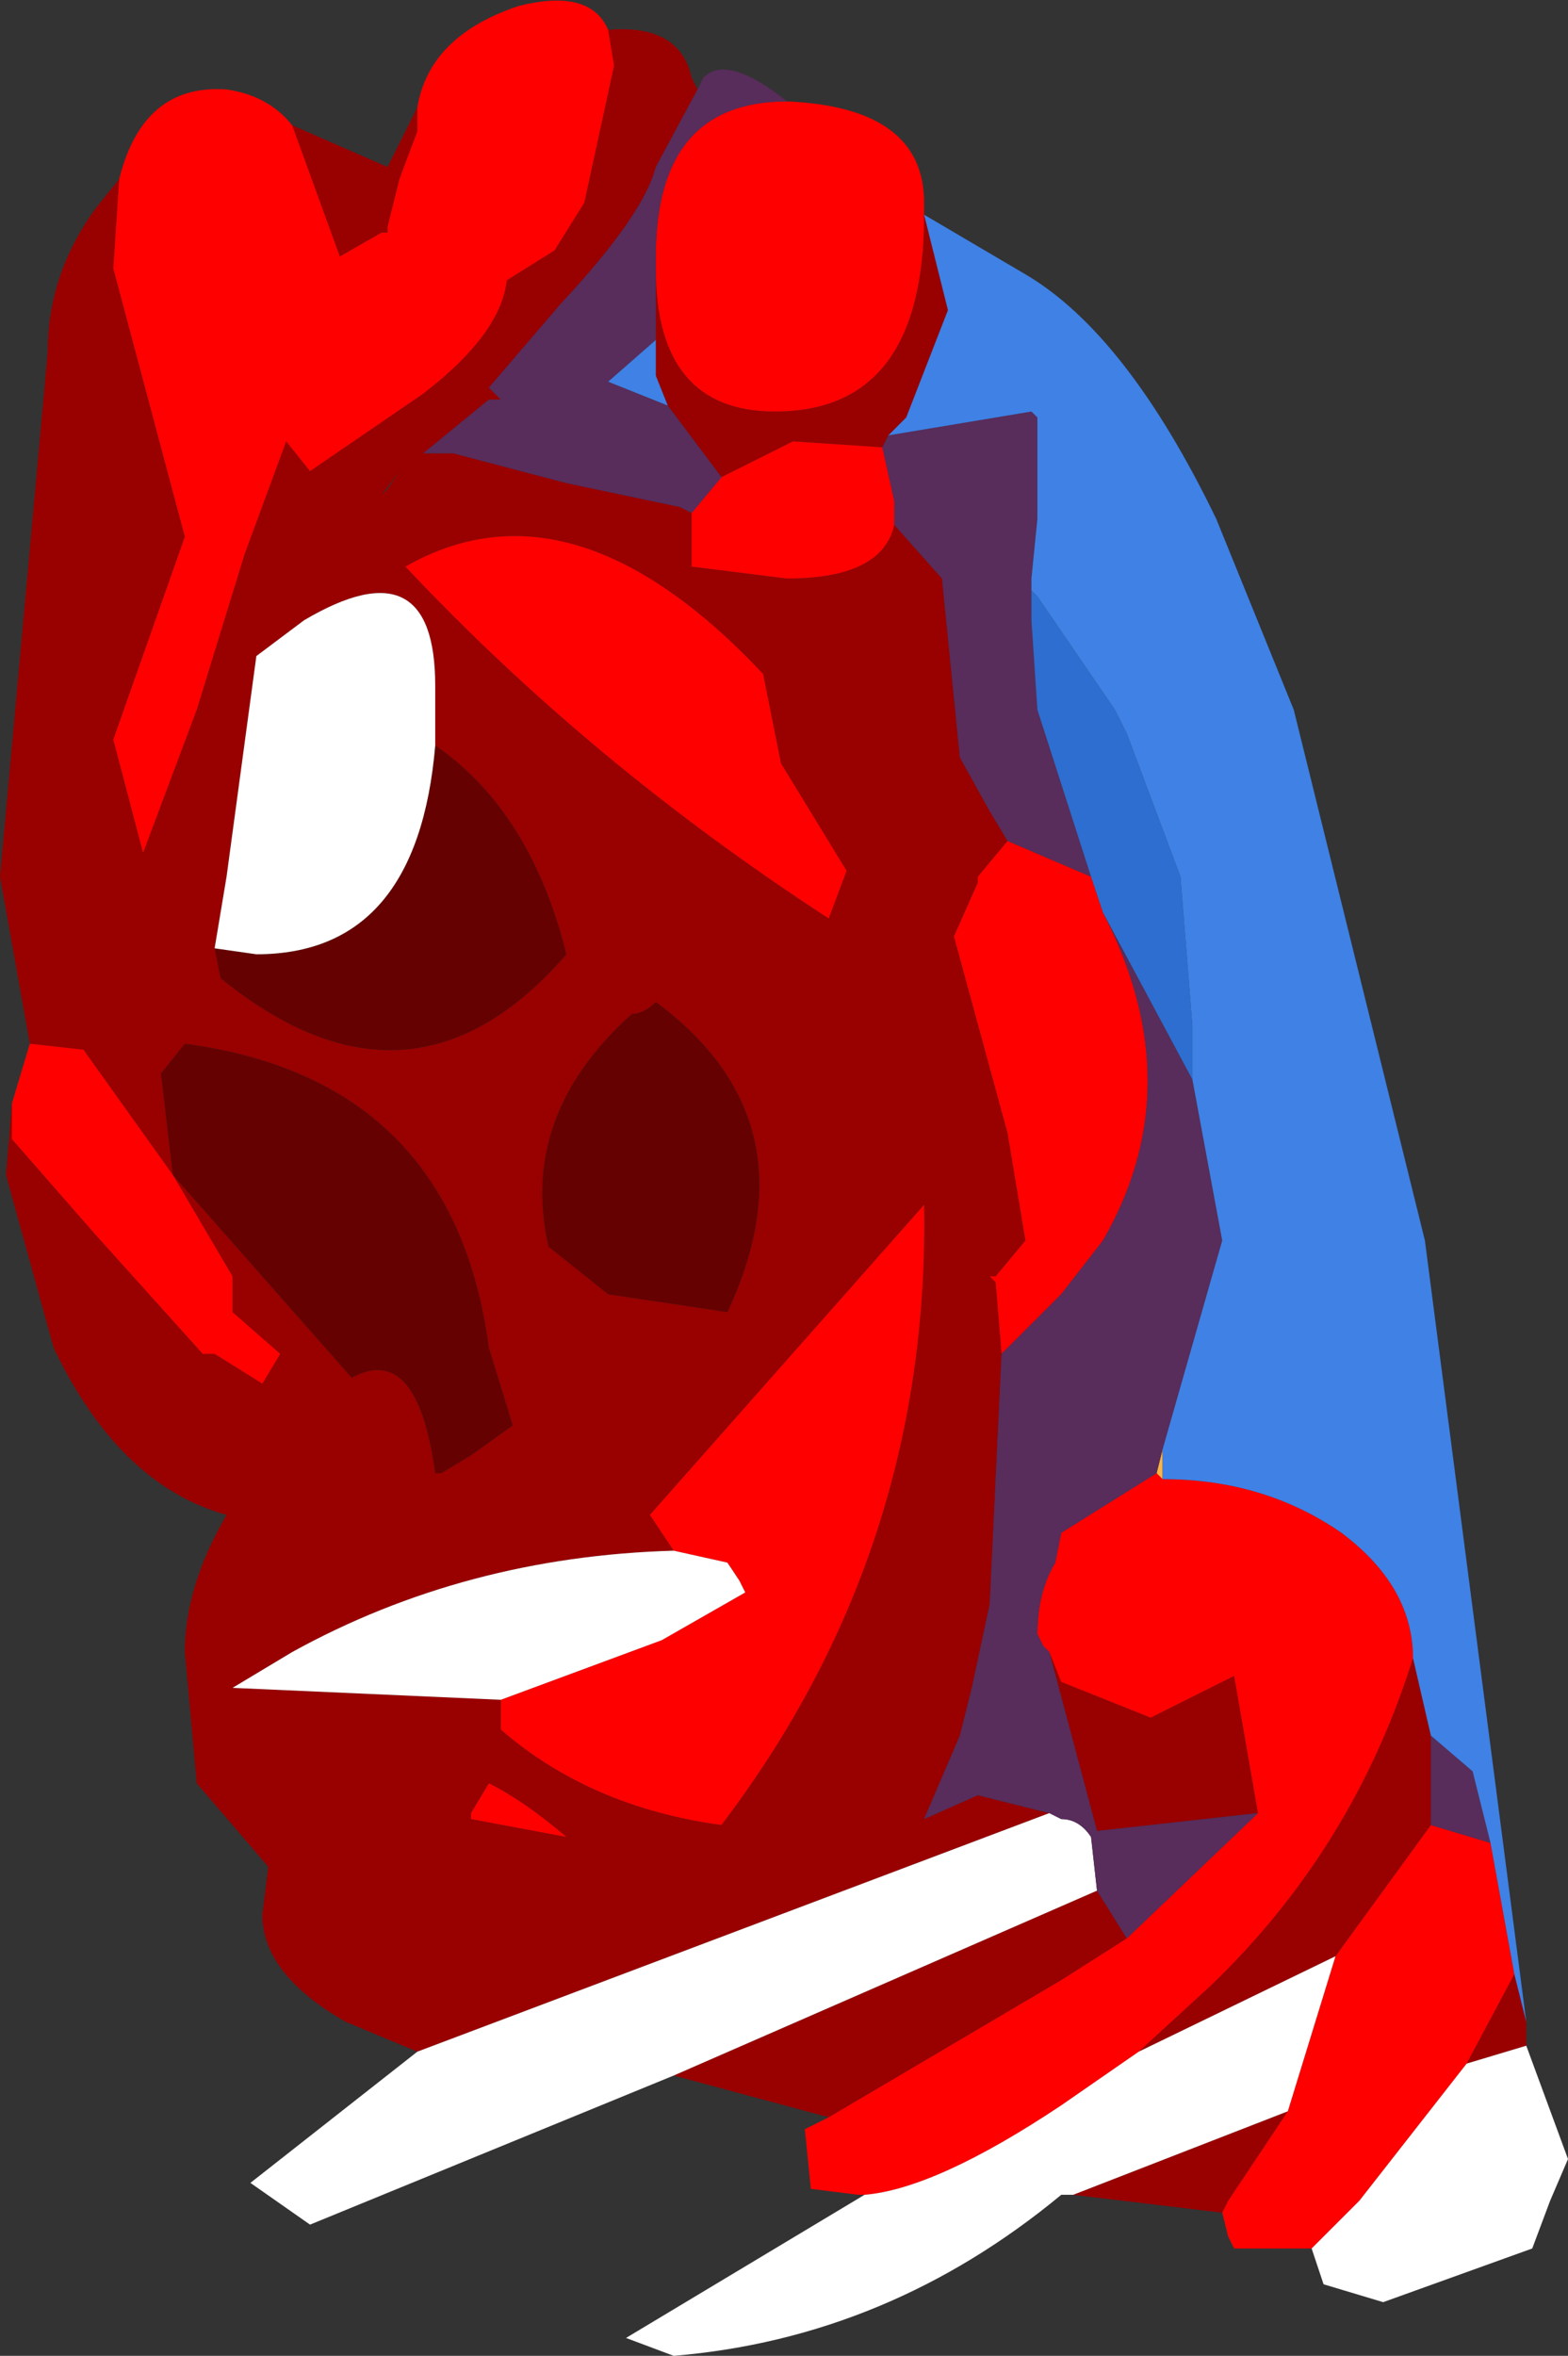 <?xml version="1.0" encoding="UTF-8" standalone="no"?>
<svg xmlns:ffdec="https://www.free-decompiler.com/flash" xmlns:xlink="http://www.w3.org/1999/xlink" ffdec:objectType="frame" height="19.75px" width="13.15px" xmlns="http://www.w3.org/2000/svg">
  <rect width="100%" height="100%" fill="#333333" stroke="none"/>
  <g transform="matrix(1.0, 0.0, 0.0, 1.0, 6.15, 9.75)">
    <use ffdec:characterId="1239" height="19.75" transform="matrix(1.0, 0.0, 0.0, 1.0, -6.15, -9.75)" width="13.15" xlink:href="#shape0"/>
  </g>
  <defs>
    <g id="shape0" transform="matrix(1.0, 0.0, 0.0, 1.0, 6.15, 9.75)">
      <path d="M1.6 -7.95 L1.8 -7.15 1.45 -6.25 1.3 -6.1 1.25 -6.0 0.5 -6.05 -0.1 -5.75 -0.55 -6.35 -0.65 -6.6 -0.65 -6.9 -0.65 -7.5 Q-0.65 -6.3 0.35 -6.3 1.6 -6.3 1.6 -7.95 M5.7 4.15 L5.85 4.8 5.85 5.55 5.05 6.65 3.4 7.45 4.0 6.9 Q5.2 5.75 5.7 4.15 M6.55 6.8 L6.65 7.2 6.65 7.4 6.15 7.55 6.55 6.8 M4.1 8.8 L2.85 8.65 4.65 7.95 4.15 8.7 4.1 8.8 M0.8 8.0 L-0.5 7.65 3.05 6.1 3.3 6.5 2.75 6.85 0.8 8.0 M-2.65 7.45 L-3.25 7.2 Q-3.95 6.8 -3.95 6.3 L-3.9 5.9 -4.5 5.2 -4.6 4.1 Q-4.6 3.55 -4.25 2.95 -5.15 2.7 -5.7 1.55 L-6.1 0.1 -6.05 -0.5 -6.05 -0.2 -5.35 0.6 -4.45 1.6 -4.35 1.6 -3.95 1.85 -3.8 1.6 -4.2 1.25 -4.2 0.95 -4.7 0.1 -3.2 1.8 Q-2.65 1.5 -2.5 2.6 L-2.45 2.6 -2.2 2.45 -1.85 2.2 -2.05 1.55 Q-2.35 -0.7 -4.6 -1.0 L-4.8 -0.75 -4.7 0.1 -5.45 -0.95 -5.9 -1.0 -6.15 -2.4 -5.75 -6.8 Q-5.75 -7.45 -5.35 -8.0 L-5.15 -8.25 -5.2 -7.5 -4.6 -5.25 -5.2 -3.55 -4.95 -2.6 -4.5 -3.8 -4.1 -5.1 -3.75 -6.05 -3.55 -5.8 -2.6 -6.45 Q-1.95 -6.95 -1.9 -7.4 L-1.5 -7.65 -1.25 -8.05 -1.0 -9.2 -1.05 -9.5 Q-0.45 -9.55 -0.35 -9.1 L-0.3 -9.0 -0.65 -8.35 Q-0.75 -7.95 -1.45 -7.2 L-2.05 -6.5 -1.95 -6.4 -2.05 -6.4 -2.6 -5.95 -2.35 -5.95 -1.4 -5.7 -0.45 -5.5 -0.35 -5.45 -0.35 -5.3 -0.35 -5.0 0.45 -4.9 Q1.25 -4.9 1.35 -5.35 L1.75 -4.9 1.9 -3.4 2.15 -2.95 2.3 -2.7 2.05 -2.4 2.05 -2.35 1.85 -1.9 2.3 -0.25 2.45 0.65 2.2 0.95 2.15 0.95 2.2 1.0 2.25 1.6 2.15 3.7 2.0 4.4 1.9 4.8 1.6 5.5 2.05 5.3 2.65 5.45 -2.65 7.45 M-3.7 -8.7 L-2.9 -8.35 -2.65 -8.85 -2.65 -8.65 -2.8 -8.25 -2.9 -7.85 -2.9 -7.8 -2.95 -7.8 -3.3 -7.6 -3.7 -8.7 M0.4 -3.35 L0.25 -4.1 Q-1.35 -5.8 -2.75 -5.0 -1.2 -3.35 0.8 -2.05 L0.95 -2.45 0.4 -3.35 M-2.5 -3.5 L-2.5 -4.0 Q-2.5 -5.2 -3.6 -4.55 L-4.0 -4.25 -4.25 -2.4 -4.35 -1.8 -4.3 -1.55 Q-2.7 -0.25 -1.4 -1.75 -1.7 -2.95 -2.5 -3.5 M-2.9 -5.65 L-2.8 -5.8 -2.95 -5.6 -2.9 -5.65 M-0.65 -1.35 Q-0.75 -1.25 -0.85 -1.25 -1.8 -0.4 -1.55 0.7 L-1.05 1.1 -0.05 1.25 Q0.7 -0.35 -0.65 -1.35 M-0.5 3.25 Q-2.25 3.3 -3.7 4.1 L-4.2 4.4 -1.95 4.5 -1.95 4.75 Q-1.2 5.4 -0.1 5.55 1.65 3.25 1.6 0.35 L-0.7 2.95 -0.5 3.25 M-2.2 5.45 L-2.2 5.5 -1.4 5.65 Q-1.75 5.35 -2.05 5.2 L-2.2 5.45 M2.65 4.1 L2.75 4.35 3.5 4.65 4.2 4.3 4.4 5.45 3.05 5.6 2.65 4.1" fill="#990000" fill-rule="evenodd" stroke="none"/>
      <path d="M3.6 2.65 Q4.45 2.65 5.1 3.1 5.7 3.55 5.7 4.15 5.2 5.75 4.0 6.9 L3.4 7.45 2.75 7.9 Q1.7 8.6 1.1 8.65 L1.05 8.65 0.65 8.6 0.6 8.1 0.8 8.0 2.75 6.85 3.3 6.5 4.4 5.45 4.2 4.3 3.5 4.65 2.75 4.35 2.65 4.1 2.6 4.05 2.55 3.95 Q2.55 3.6 2.7 3.35 L2.75 3.1 3.55 2.6 3.6 2.65 M6.35 5.7 L6.55 6.8 6.15 7.55 5.25 8.7 4.85 9.1 4.2 9.1 4.15 9.0 4.1 8.8 4.15 8.7 4.65 7.95 5.05 6.65 5.85 5.55 6.35 5.7 M-6.05 -0.5 L-5.9 -1.0 -5.45 -0.95 -4.7 0.1 -4.2 0.95 -4.2 1.25 -3.8 1.6 -3.95 1.85 -4.35 1.6 -4.45 1.6 -5.35 0.6 -6.05 -0.2 -6.05 -0.5 M-5.15 -8.25 Q-4.95 -9.05 -4.25 -9.0 -3.9 -8.95 -3.7 -8.7 L-3.3 -7.6 -2.95 -7.8 -2.9 -7.8 -2.9 -7.85 -2.8 -8.25 -2.65 -8.65 -2.65 -8.85 Q-2.55 -9.45 -1.8 -9.7 -1.2 -9.85 -1.05 -9.5 L-1.0 -9.2 -1.25 -8.05 -1.5 -7.65 -1.9 -7.4 Q-1.95 -6.95 -2.6 -6.45 L-3.55 -5.8 -3.75 -6.05 -4.1 -5.1 -4.5 -3.8 -4.95 -2.6 -5.2 -3.55 -4.6 -5.25 -5.2 -7.5 -5.15 -8.25 M0.45 -8.9 Q1.6 -8.85 1.6 -8.05 L1.6 -7.95 Q1.6 -6.3 0.35 -6.3 -0.65 -6.3 -0.65 -7.5 L-0.65 -7.6 Q-0.65 -8.9 0.45 -8.9 M-0.1 -5.75 L0.5 -6.05 1.25 -6.0 1.35 -5.55 1.35 -5.35 Q1.25 -4.9 0.45 -4.9 L-0.35 -5.0 -0.35 -5.3 -0.35 -5.45 -0.1 -5.75 M0.4 -3.35 L0.95 -2.45 0.8 -2.05 Q-1.2 -3.35 -2.75 -5.0 -1.35 -5.8 0.25 -4.1 L0.4 -3.35 M3.0 -2.4 L3.1 -2.1 Q3.85 -0.65 3.1 0.65 L2.75 1.1 2.25 1.6 2.2 1.0 2.15 0.95 2.2 0.95 2.45 0.65 2.3 -0.25 1.85 -1.9 2.05 -2.35 2.05 -2.4 2.3 -2.7 3.0 -2.4 M-0.5 3.25 L-0.7 2.95 1.6 0.35 Q1.65 3.25 -0.1 5.55 -1.2 5.4 -1.95 4.75 L-1.95 4.5 -0.6 4.0 0.1 3.6 0.05 3.5 -0.05 3.35 -0.5 3.25 M-2.2 5.45 L-2.05 5.2 Q-1.75 5.35 -1.4 5.65 L-2.2 5.5 -2.2 5.45" fill="#ff0000" fill-rule="evenodd" stroke="none"/>
      <path d="M-4.7 0.1 L-4.8 -0.75 -4.6 -1.0 Q-2.35 -0.7 -2.05 1.55 L-1.85 2.2 -2.2 2.45 -2.45 2.6 -2.5 2.6 Q-2.65 1.5 -3.2 1.8 L-4.7 0.1 M-2.5 -3.5 Q-1.7 -2.95 -1.4 -1.75 -2.7 -0.25 -4.3 -1.55 L-4.35 -1.8 -4.0 -1.75 Q-2.65 -1.75 -2.5 -3.5 M-0.65 -1.35 Q0.7 -0.35 -0.05 1.25 L-1.05 1.1 -1.55 0.7 Q-1.8 -0.4 -0.85 -1.25 -0.75 -1.25 -0.65 -1.35" fill="#650101" fill-rule="evenodd" stroke="none"/>
      <path d="M6.65 7.4 L7.0 8.35 6.85 8.7 6.7 9.1 5.45 9.55 4.95 9.4 4.85 9.1 5.25 8.7 6.15 7.55 6.65 7.4 M2.85 8.65 L2.75 8.65 Q1.3 9.85 -0.5 10.0 L-0.9 9.85 1.1 8.65 Q1.7 8.6 2.75 7.9 L3.4 7.45 5.05 6.65 4.65 7.95 2.85 8.65 M-0.5 7.65 L-3.55 8.9 -4.05 8.55 -2.65 7.45 2.65 5.45 2.75 5.5 Q2.9 5.5 3.0 5.65 L3.05 6.1 -0.5 7.65 M-4.35 -1.8 L-4.25 -2.4 -4.0 -4.25 -3.6 -4.55 Q-2.5 -5.2 -2.5 -4.0 L-2.5 -3.5 Q-2.65 -1.75 -4.0 -1.75 L-4.35 -1.8 M-1.95 4.5 L-4.2 4.4 -3.7 4.1 Q-2.25 3.3 -0.5 3.25 L-0.05 3.35 0.05 3.5 0.1 3.6 -0.6 4.0 -1.95 4.5" fill="#ffffff" fill-rule="evenodd" stroke="none"/>
      <path d="M3.6 2.4 L3.6 2.65 3.55 2.6 3.6 2.4" fill="#feb445" fill-rule="evenodd" stroke="none"/>
      <path d="M1.3 -6.1 L2.5 -6.3 2.55 -6.25 2.55 -5.4 2.5 -4.9 2.5 -4.8 2.5 -4.55 2.55 -3.8 3.0 -2.4 2.3 -2.7 2.15 -2.95 1.9 -3.4 1.75 -4.9 1.35 -5.35 1.35 -5.55 1.25 -6.0 1.3 -6.1 M3.85 -0.7 L4.1 0.65 3.6 2.4 3.55 2.6 2.75 3.1 2.7 3.35 Q2.55 3.6 2.55 3.95 L2.6 4.05 2.65 4.1 3.05 5.6 4.4 5.45 3.3 6.5 3.05 6.1 3.0 5.65 Q2.9 5.5 2.75 5.5 L2.65 5.45 2.05 5.3 1.6 5.5 1.9 4.8 2.0 4.4 2.15 3.7 2.25 1.6 2.75 1.1 3.1 0.65 Q3.85 -0.65 3.1 -2.1 L3.85 -0.7 M5.85 4.8 L6.2 5.1 6.35 5.7 5.85 5.55 5.85 4.8 M-0.3 -9.0 L-0.25 -9.1 Q-0.05 -9.3 0.45 -8.9 -0.65 -8.9 -0.65 -7.6 L-0.65 -7.5 -0.65 -6.9 -1.05 -6.55 -0.8 -6.45 -0.55 -6.35 -0.1 -5.75 -0.35 -5.45 -0.45 -5.5 -1.4 -5.7 -2.35 -5.95 -2.6 -5.95 -2.05 -6.4 -1.95 -6.4 -2.05 -6.5 -1.45 -7.2 Q-0.75 -7.95 -0.65 -8.35 L-0.3 -9.0" fill="#582c5b" fill-rule="evenodd" stroke="none"/>
      <path d="M2.5 -4.8 L2.55 -4.75 3.2 -3.8 3.3 -3.6 3.75 -2.4 3.85 -1.15 3.85 -0.7 3.1 -2.1 3.0 -2.4 2.55 -3.8 2.5 -4.55 2.5 -4.8" fill="#2d6ed0" fill-rule="evenodd" stroke="none"/>
      <path d="M1.6 -7.95 L2.45 -7.45 Q3.3 -6.95 4.05 -5.4 L4.7 -3.8 5.8 0.65 6.65 7.2 6.55 6.8 6.35 5.7 6.2 5.1 5.85 4.8 5.7 4.15 Q5.7 3.55 5.1 3.1 4.45 2.65 3.6 2.65 L3.6 2.4 4.1 0.65 3.85 -0.7 3.85 -1.15 3.75 -2.4 3.3 -3.6 3.2 -3.8 2.55 -4.75 2.5 -4.8 2.5 -4.9 2.55 -5.4 2.55 -6.25 2.5 -6.3 1.3 -6.1 1.45 -6.25 1.8 -7.15 1.6 -7.95 M-0.65 -6.9 L-0.65 -6.6 -0.55 -6.35 -0.8 -6.45 -1.05 -6.55 -0.65 -6.9" fill="#3f81e5" fill-rule="evenodd" stroke="none"/>
    </g>
  </defs>
</svg>
